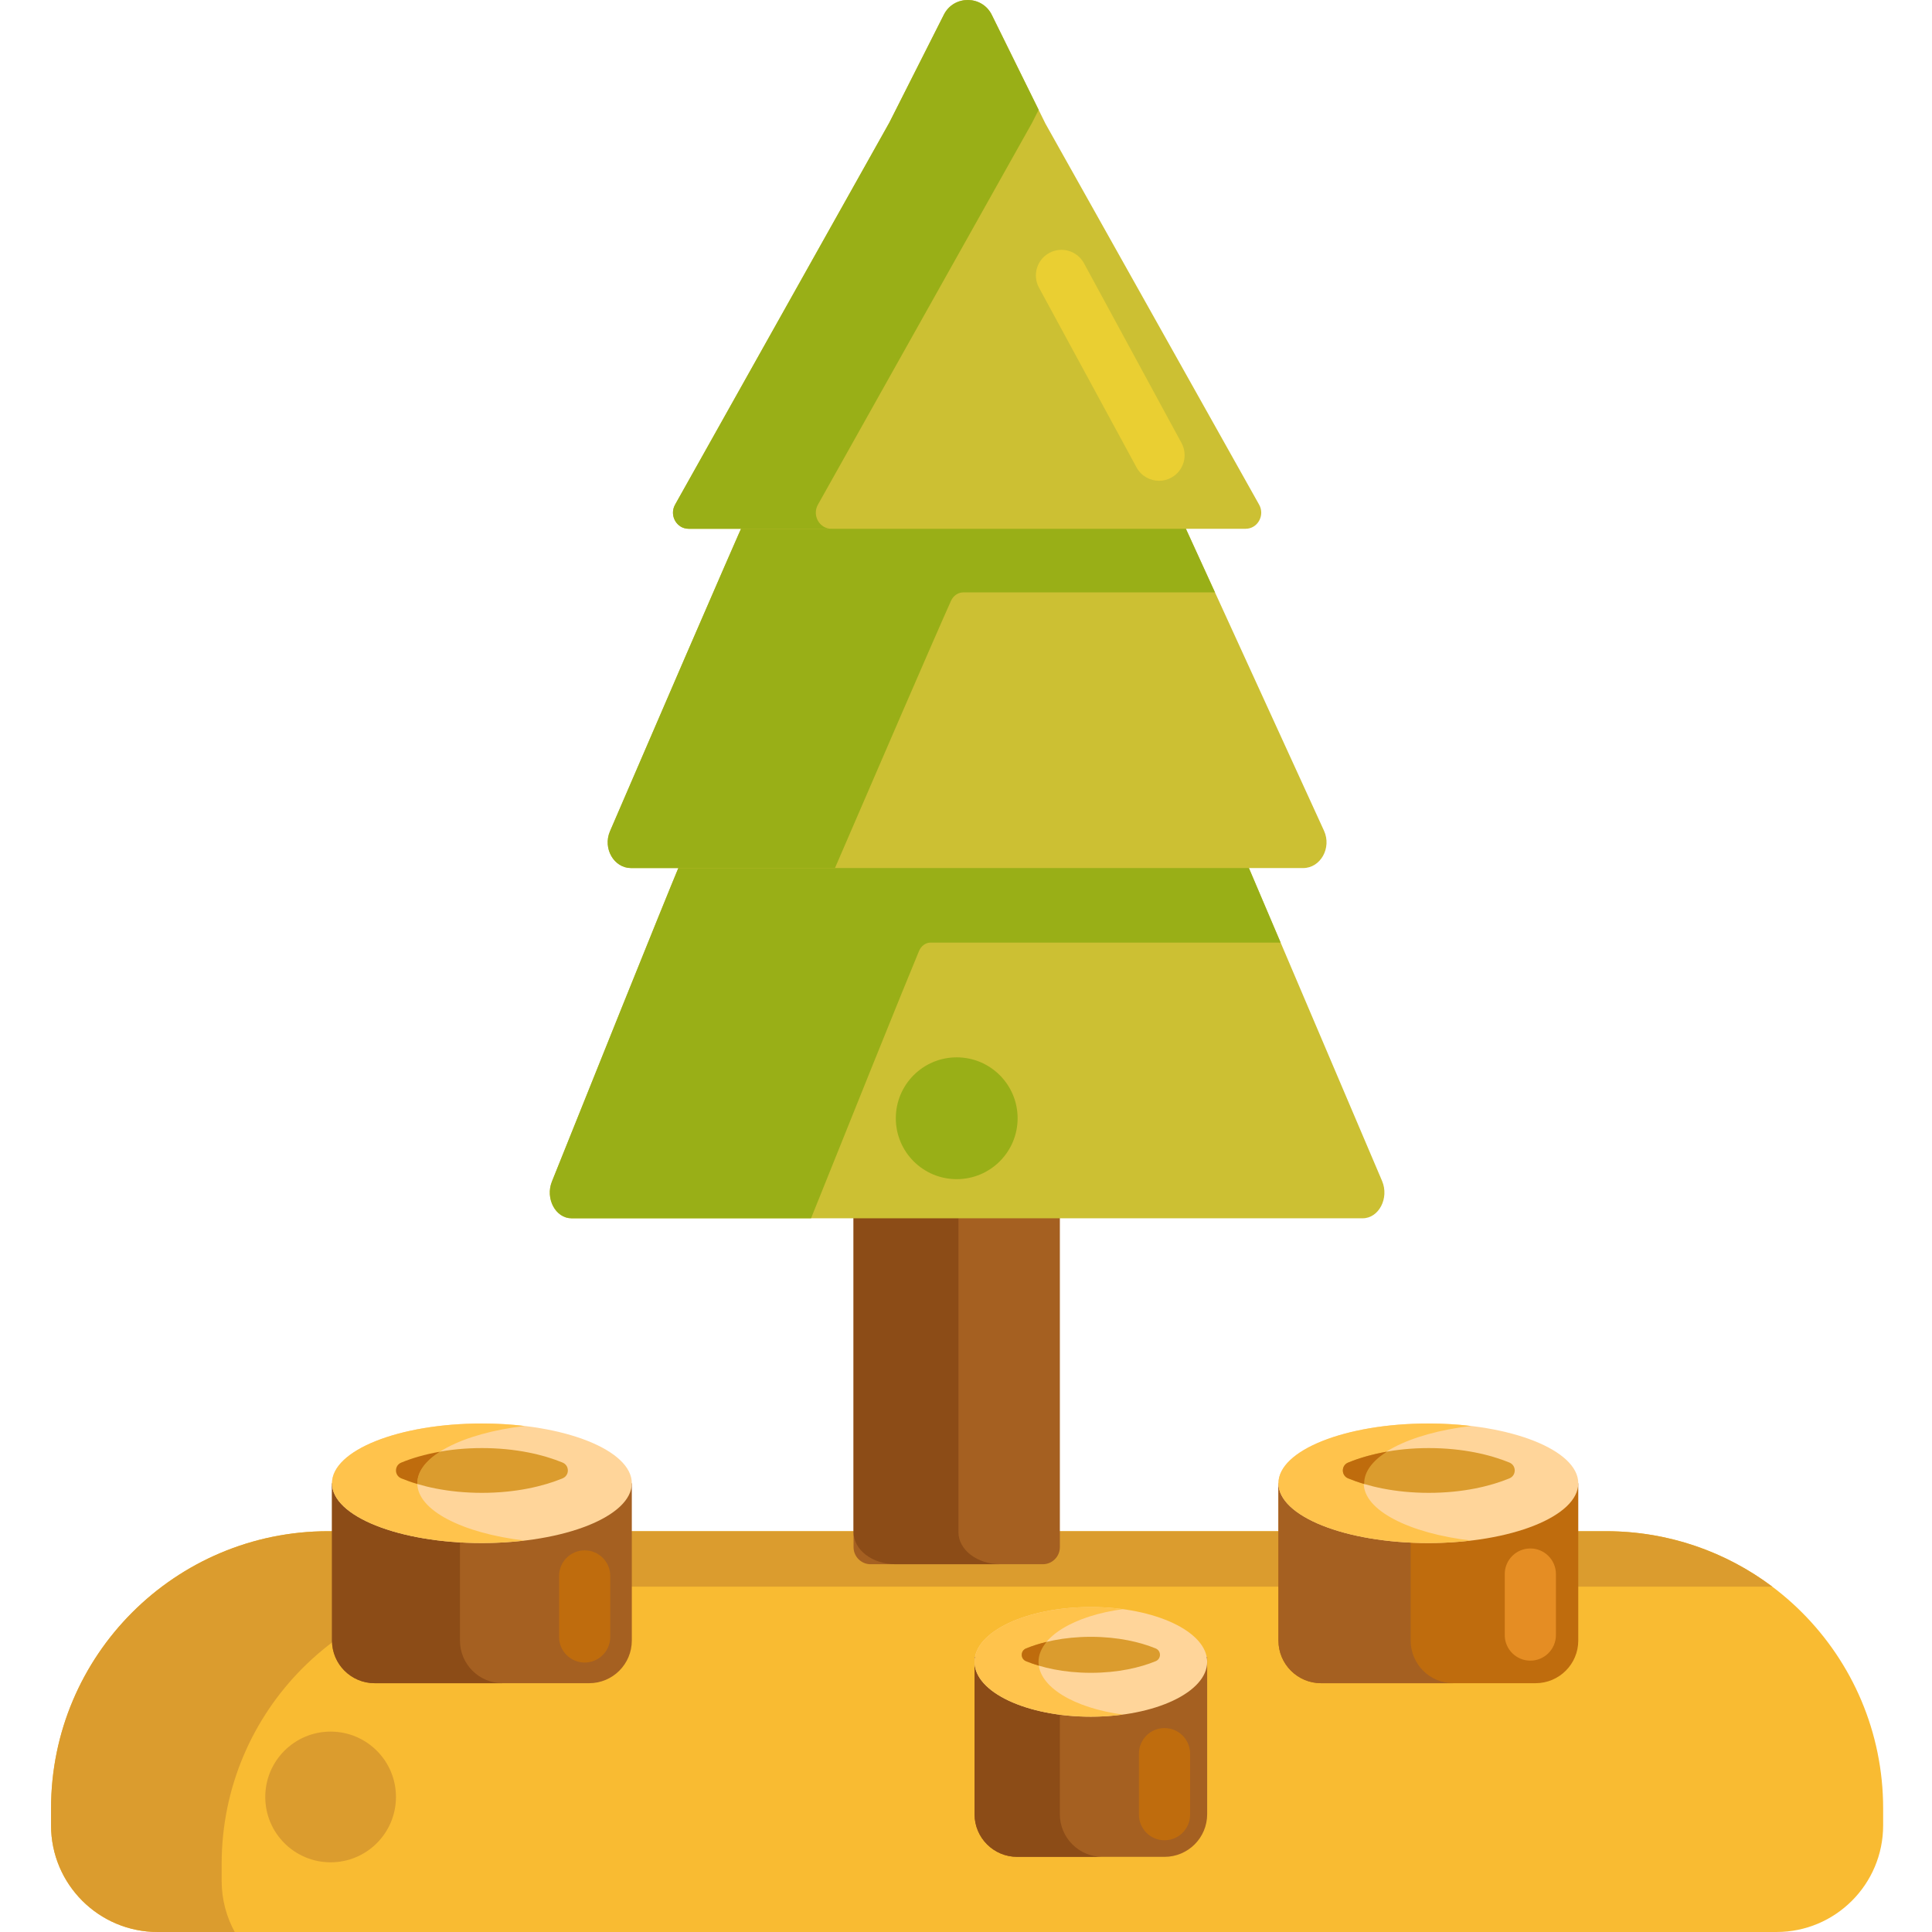 <svg height="452pt" viewBox="-11 0 452 452.97" width="452pt" xmlns="http://www.w3.org/2000/svg"><path d="m405.031 452.969h-379.547c-13.805 0-25-11.191-25-25v-3.969c0-35.898 29.102-65 65-65h299.547c35.898 0 65 29.102 65 65v3.969c0 13.809-11.191 25-25 25zm0 0" fill="#f9bb32"/><path d="m40.484 440.969v-3.969c0-35.898 29.102-65 65-65h298.551c-10.863-8.16-24.367-13-39.004-13h-299.547c-35.898 0-65 29.102-65 65v3.969c0 13.809 11.195 25 25 25h18.066c-1.953-3.562-3.066-7.648-3.066-12zm0 0" fill="#db9c2e"/><path d="m233.008 366.742h-40.371c-2.211 0-4-1.789-4-4v-249.207h48.371v249.207c0 2.211-1.793 4-4 4zm0 0" fill="#a56021"/><path d="m213.227 359.23v-245.695h-24.59v245.695c0 4.148 4.402 7.512 9.836 7.512h24.59c-5.43 0-9.836-3.363-9.836-7.512zm0 0" fill="#8c4c17"/><path d="m279.859 200.066h-128.984c-1.152 0-2.203.766-2.715 1.988-4.258 10.172-22.535 55.723-30.242 74.961-1.605 4.004.863 8.621 4.609 8.621h185.469c3.797 0 6.262-4.738 4.555-8.75zm0 0" fill="#ccc033"/><path d="m203.977 222.988c.512-1.223 1.562-1.988 2.715-1.988h82.074l-8.906-20.934h-128.984c-1.152 0-2.203.766-2.715 1.988-4.258 10.172-22.535 55.723-30.242 74.961-1.605 4.004.859 8.621 4.605 8.621h56.148c8.789-21.91 21.801-54.27 25.305-62.648zm0 0" fill="#99af17"/><path d="m263.801 117.953h-96.852c-1.234 0-2.367.766-2.914 1.988-4.578 10.176-24.223 55.723-32.508 74.961-1.727 4.008.93 8.621 4.953 8.621h157.559c4.086 0 6.734-4.734 4.898-8.75zm0 0" fill="#ccc033"/><path d="m211.48 140.875c.547-1.223 1.676-1.988 2.918-1.988h58.977l-9.574-20.934h-96.848c-1.238 0-2.367.766-2.918 1.988-4.578 10.176-24.223 55.723-32.508 74.961-1.727 4.008.926 8.621 4.953 8.621h47.797c9.449-21.91 23.434-54.27 27.203-62.648zm0 0" fill="#99af17"/><path d="m283.723 118.316-50.086-89.309-12.59-25.523c-2.277-4.621-8.906-4.652-11.23-.055l-12.805 25.344-50.219 89.543c-1.41 2.516.352 5.66 3.168 5.66h130.594c2.82 0 4.578-3.145 3.168-5.66zm0 0" fill="#ccc033"/><path d="m180.285 118.316 50.219-89.543 1.527-3.023-10.984-22.266c-2.281-4.621-8.906-4.652-11.23-.055l-12.805 25.344-50.219 89.543c-1.41 2.516.352 5.66 3.168 5.66h33.488c-2.812 0-4.574-3.145-3.164-5.66zm0 0" fill="#99af17"/><path d="m348.551 394.637h-50.297c-5.523 0-10-4.477-10-10v-36.875h70.297v36.875c0 5.523-4.48 10-10 10zm0 0" fill="#bf6c0d"/><path d="m126.648 394.637h-50.293c-5.523 0-10-4.477-10-10v-36.875h70.293v36.875c0 5.523-4.477 10-10 10zm0 0" fill="#a56021"/><path d="m261.543 435.352h-34.539c-5.523 0-10-4.477-10-10v-36.875h54.539v36.875c0 5.523-4.477 10-10 10zm0 0" fill="#a56021"/><path d="m96.355 384.637v-36.875h-30v36.875c0 5.523 4.477 10 10 10h30c-5.523 0-10-4.477-10-10zm0 0" fill="#8c4c17"/><path d="m237.004 425.352v-36.875h-20v36.875c0 5.523 4.477 10 10 10h20c-5.523 0-10-4.477-10-10zm0 0" fill="#8c4c17"/><path d="m319.254 384.637v-36.875h-31v36.875c0 5.523 4.477 10 10 10h31c-5.523 0-10-4.477-10-10zm0 0" fill="#a56021"/><path d="m358.551 347.762c0-7.738-15.738-14.012-35.148-14.012-19.414 0-35.148 6.273-35.148 14.012s15.734 14.012 35.148 14.012c19.41 0 35.148-6.273 35.148-14.012zm0 0" fill="#ffd59a"/><path d="m136.648 347.762c0-7.738-15.734-14.012-35.145-14.012-19.414 0-35.148 6.273-35.148 14.012s15.734 14.012 35.148 14.012c19.41 0 35.145-6.273 35.145-14.012zm0 0" fill="#ffd59a"/><path d="m101.504 350.008c-7.988 0-14.441-1.555-18.91-3.398-1.656-.68-1.656-3.02 0-3.703 4.469-1.84 10.922-3.395 18.91-3.395 7.984 0 14.438 1.555 18.91 3.395 1.652.684 1.652 3.023 0 3.703-4.473 1.844-10.926 3.398-18.91 3.398zm0 0" fill="#db9c2e"/><path d="m308.254 347.762c0-6.355 10.609-11.715 25.148-13.434-3.172-.375-6.523-.578-10-.578-19.414 0-35.148 6.27-35.148 14.012 0 7.738 15.734 14.012 35.148 14.012 3.477 0 6.828-.207 10-.582-14.539-1.715-25.148-7.078-25.148-13.43zm0 0" fill="#ffc34c"/><path d="m86.355 347.762c0-6.355 10.609-11.715 25.148-13.434-3.172-.375-6.527-.578-10-.578-19.414 0-35.148 6.27-35.148 14.012 0 7.738 15.734 14.012 35.148 14.012 3.473 0 6.828-.207 10-.582-14.539-1.715-25.148-7.078-25.148-13.43zm0 0" fill="#ffc34c"/><path d="m271.543 389.633c0-7.098-12.207-12.852-27.27-12.852s-27.27 5.754-27.27 12.852c0 7.098 12.207 12.855 27.27 12.855s27.27-5.758 27.27-12.855zm0 0" fill="#ffd59a"/><path d="m232.004 389.633c0-5.871 8.355-10.82 19.77-12.359-2.383-.32-4.898-.492-7.5-.492-15.062 0-27.27 5.754-27.27 12.852 0 7.098 12.207 12.855 27.27 12.855 2.602 0 5.117-.176 7.5-.496-11.414-1.535-19.77-6.484-19.77-12.359zm0 0" fill="#ffc34c"/><path d="m82.594 346.613c1.129.465 2.391.914 3.77 1.32-.004-.059-.008-.117-.008-.172 0-2.719 1.945-5.254 5.305-7.402-3.562.629-6.621 1.539-9.066 2.551-1.656.68-1.656 3.02 0 3.703zm0 0" fill="#bf6c0d"/><path d="m323.504 350.008c-7.988 0-14.441-1.555-18.91-3.398-1.656-.68-1.656-3.02 0-3.703 4.469-1.84 10.922-3.395 18.91-3.395 7.984 0 14.438 1.555 18.91 3.395 1.652.684 1.652 3.023 0 3.703-4.473 1.844-10.926 3.398-18.91 3.398zm0 0" fill="#db9c2e"/><path d="m304.594 346.613c1.129.465 2.391.914 3.77 1.32-.004-.059-.008-.117-.008-.172 0-2.719 1.945-5.254 5.305-7.402-3.562.629-6.621 1.539-9.066 2.551-1.656.68-1.656 3.02 0 3.703zm0 0" fill="#bf6c0d"/><path d="m244.273 392.203c-6.422 0-11.609-1.25-15.207-2.73-1.332-.547-1.332-2.43 0-2.98 3.598-1.48 8.785-2.73 15.207-2.73 6.422 0 11.609 1.25 15.207 2.73 1.328.551 1.328 2.43 0 2.98-3.598 1.48-8.785 2.73-15.207 2.73zm0 0" fill="#db9c2e"/><path d="m229.066 389.473c.906.371 1.914.73 3.016 1.059-.043-.297-.082-.598-.082-.898 0-1.652.684-3.23 1.895-4.684-1.832.441-3.449.977-4.828 1.543-1.328.551-1.328 2.434 0 2.98zm0 0" fill="#bf6c0d"/><path d="m81.352 421.309c0 8.461-6.859 15.32-15.324 15.32-8.461 0-15.32-6.859-15.32-15.32 0-8.465 6.859-15.324 15.32-15.324 8.465 0 15.324 6.859 15.324 15.324zm0 0" fill="#db9c2e"/><path d="m227.102 262.184c0 7.887-6.395 14.277-14.281 14.277-7.887 0-14.277-6.391-14.277-14.277 0-7.887 6.391-14.281 14.277-14.281 7.887 0 14.281 6.395 14.281 14.281zm0 0" fill="#99af17"/><path d="m260.262 112.723c-2.129 0-4.191-1.137-5.281-3.137l-22.871-42.148c-1.578-2.91-.5-6.555 2.414-8.133 2.914-1.582 6.555-.504 8.133 2.41l22.871 42.145c1.582 2.914.504 6.555-2.41 8.137-.91.492-1.891.727-2.855.727zm0 0" fill="#eacf32"/><path d="m347.312 389.352c-3.312 0-6-2.688-6-6v-14.305c0-3.316 2.688-6 6-6s6 2.684 6 6v14.305c0 3.312-2.688 6-6 6zm0 0" fill="#e58d23"/><g fill="#bf6c0d"><path d="m261.543 431.461c-3.312 0-6-2.688-6-6v-14.305c0-3.316 2.688-6 6-6s6 2.684 6 6v14.305c0 3.312-2.684 6-6 6zm0 0"/><path d="m125.594 389.793c-3.316 0-6-2.688-6-6v-14.305c0-3.312 2.684-6 6-6 3.312 0 6 2.688 6 6v14.305c0 3.312-2.688 6-6 6zm0 0"/></g></svg>